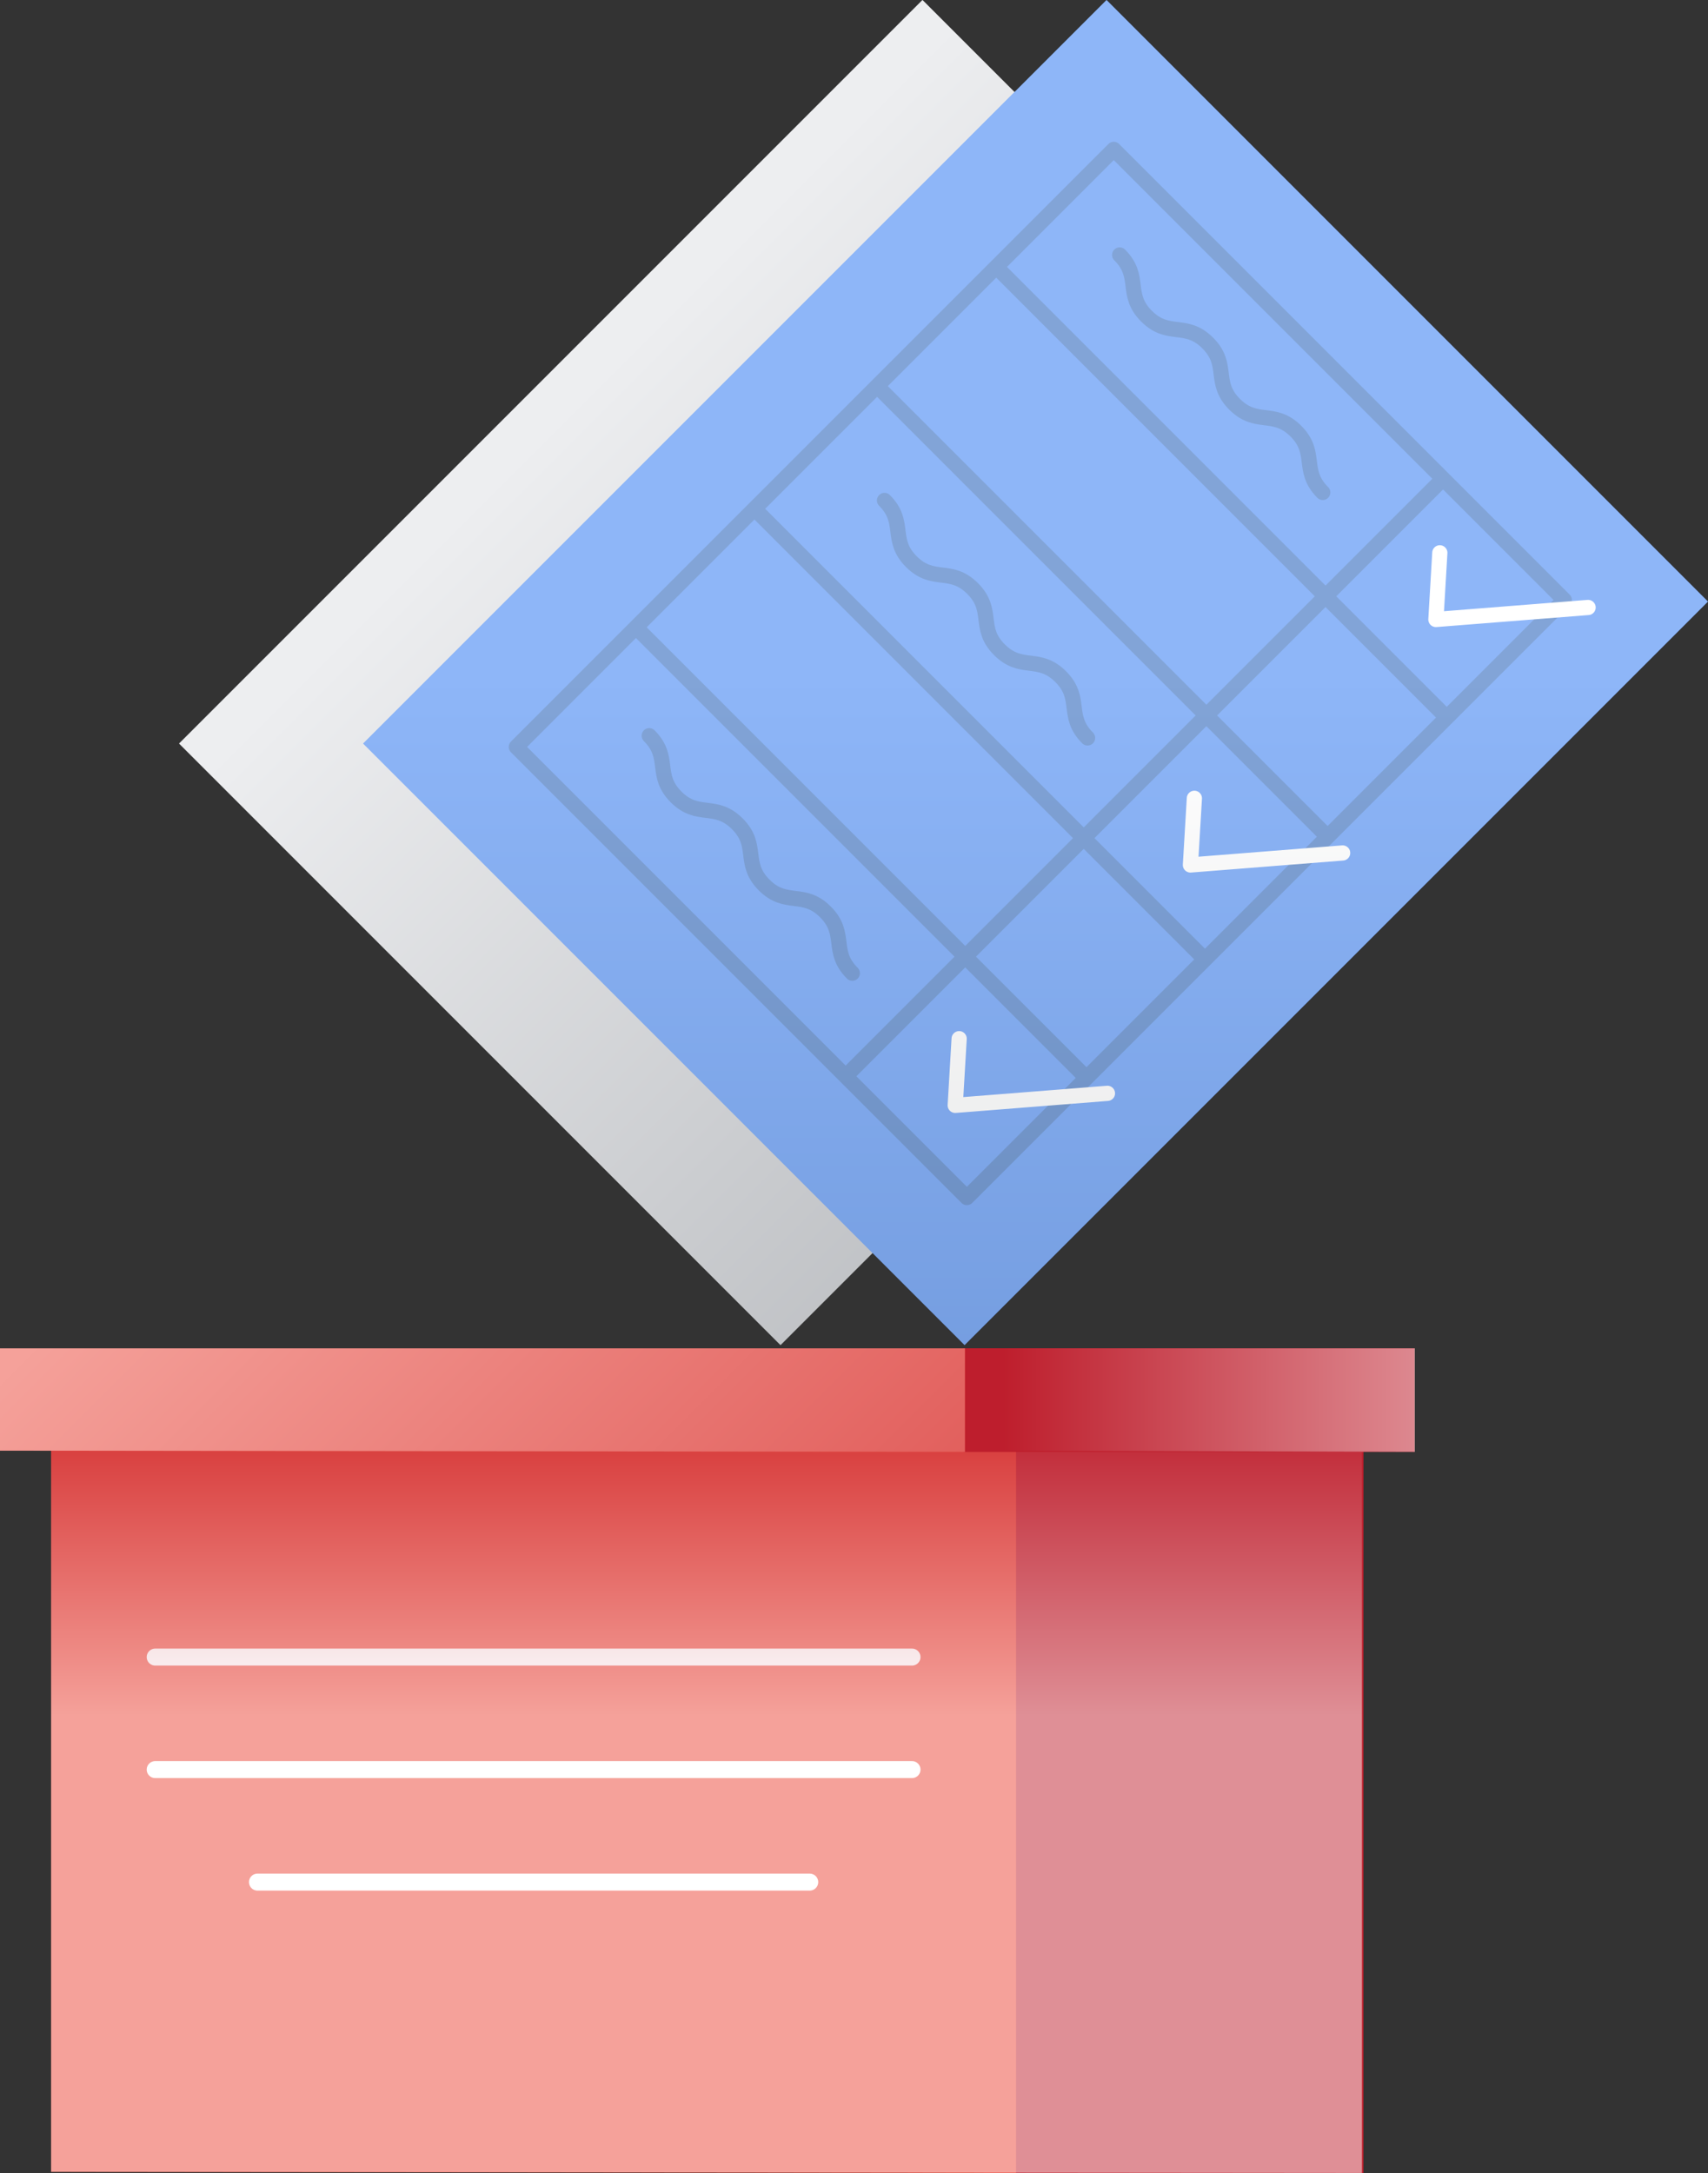 <svg xmlns="http://www.w3.org/2000/svg" xmlns:xlink="http://www.w3.org/1999/xlink" viewBox="0 0 561.93 714.78"><rect x="0" y="0" width="561.93" height="714.78" fill="#333333" stroke="none"/><defs><linearGradient id="linear-gradient" x1="189.57" y1="130.66" x2="456.27" y2="397.35" gradientTransform="rotate(-135 280.135 221.225)" gradientUnits="userSpaceOnUse"><stop offset="0" stop-color="#fff"/><stop offset=".99" stop-color="#686c71"/></linearGradient><linearGradient id="linear-gradient-2" x1="232.46" y1="564.01" x2="232.46" y2="462.07" gradientUnits="userSpaceOnUse"><stop offset="0" stop-color="#fff"/><stop offset="1" stop-color="#be1e2d"/></linearGradient><linearGradient id="linear-gradient-3" x1="77.16" y1="378.78" x2="372.53" y2="674.15" xlink:href="#linear-gradient-2"/><linearGradient id="linear-gradient-4" x1="473.8" y1="460.54" x2="329.89" y2="460.54" xlink:href="#linear-gradient-2"/><linearGradient id="linear-gradient-5" x1="-3637.32" y1="162.05" x2="-3249.6" y2="549.77" gradientTransform="rotate(-90 -1618.72 -1797.87)" xlink:href="#linear-gradient"/><style>.cls-4{fill:#be1e2c}.cls-5{fill:#ea4335}.cls-7,.cls-8,.cls-9{fill:none;stroke-linecap:round;stroke-linejoin:round;stroke:#2e68bc;stroke-width:5px}.cls-8,.cls-9{stroke:#fff}.cls-9{stroke-width:5.59px}</style></defs><g style="isolation:isolate"><g id="Layer_2" data-name="Layer 2"><g id="illys"><path transform="rotate(135 280.135 221.225)" fill="#e1e2e6" d="M107.19 81.31h345.88v279.83H107.19z"/><path transform="rotate(135 280.135 221.225)" style="mix-blend-mode:multiply" fill="url(#linear-gradient)" opacity=".4" d="M107.19 81.31h345.88v279.83H107.19z"/><path class="cls-4" d="M333.75 473.78h114.83v241H333.75z"/><path class="cls-5" d="M334.28 473.82H16.82V714.4l317.46.38V473.82z"/><path transform="rotate(135 340.7 221.223)" fill="#4285f4" d="M167.76 81.31h345.88v279.83H167.76z"/><path class="cls-7" transform="rotate(45 342.26 221.529)" d="M237.45 82.54h209.62v277.97H237.45z"/><path class="cls-7" d="M472.96 159.28L279.65 352.59M328.3 88.34l147.14 147.15M289.09 127.54l147.15 147.15M249.15 168.3l146.32 146.32M210.17 207.29L356.49 353.6"/><path class="cls-8" d="M473.7 181.84l-1.29 21.93 50.07-3.95M392.95 262.59l-1.3 21.93 50.08-3.95M315.56 341.66l-1.29 21.93 50.08-3.95"/><path class="cls-9" d="M51.06 545.07h248.99M51.06 582.08h248.99M84.71 619.09H266.4"/><path style="mix-blend-mode:multiply" fill="url(#linear-gradient-2)" fill-opacity=".5" d="M448.09 473.8H16.82v240.58l431.27.38V473.8z"/><path class="cls-4" d="M316.93 443.5H465.4v34.08H316.93z"/><path class="cls-5" d="M317.46 443.54H0v33.65l317.46.38v-34.03z"/><path style="mix-blend-mode:multiply" fill="url(#linear-gradient-3)" fill-opacity=".5" d="M317.46 443.52H0v33.65l317.46.39v-34.04z"/><path style="mix-blend-mode:multiply" fill="url(#linear-gradient-4)" fill-opacity=".5" d="M465.5 443.52H318.38v33.65l147.12.39v-34.04z"/><path class="cls-7" d="M368.37 83.86c7.25 7.24 1.59 12.9 8.83 20.14s12.91 1.59 20.15 8.84 1.59 12.9 8.83 20.14 12.91 1.6 20.16 8.84 1.59 12.91 8.84 20.16M291 164.61c7.25 7.24 1.59 12.9 8.84 20.14s12.9 1.59 20.15 8.84 1.58 12.9 8.83 20.14 12.9 1.6 20.15 8.85 1.59 12.9 8.84 20.15M213.6 242c7.24 7.24 1.59 12.9 8.83 20.14s12.9 1.59 20.15 8.84 1.59 12.9 8.83 20.14 12.91 1.59 20.16 8.84 1.59 12.91 8.84 20.16"/><path transform="rotate(135 340.7 221.223)" style="mix-blend-mode:multiply" fill="url(#linear-gradient-5)" opacity=".4" d="M167.76 81.31h345.88v279.83H167.76z"/></g></g></g></svg>